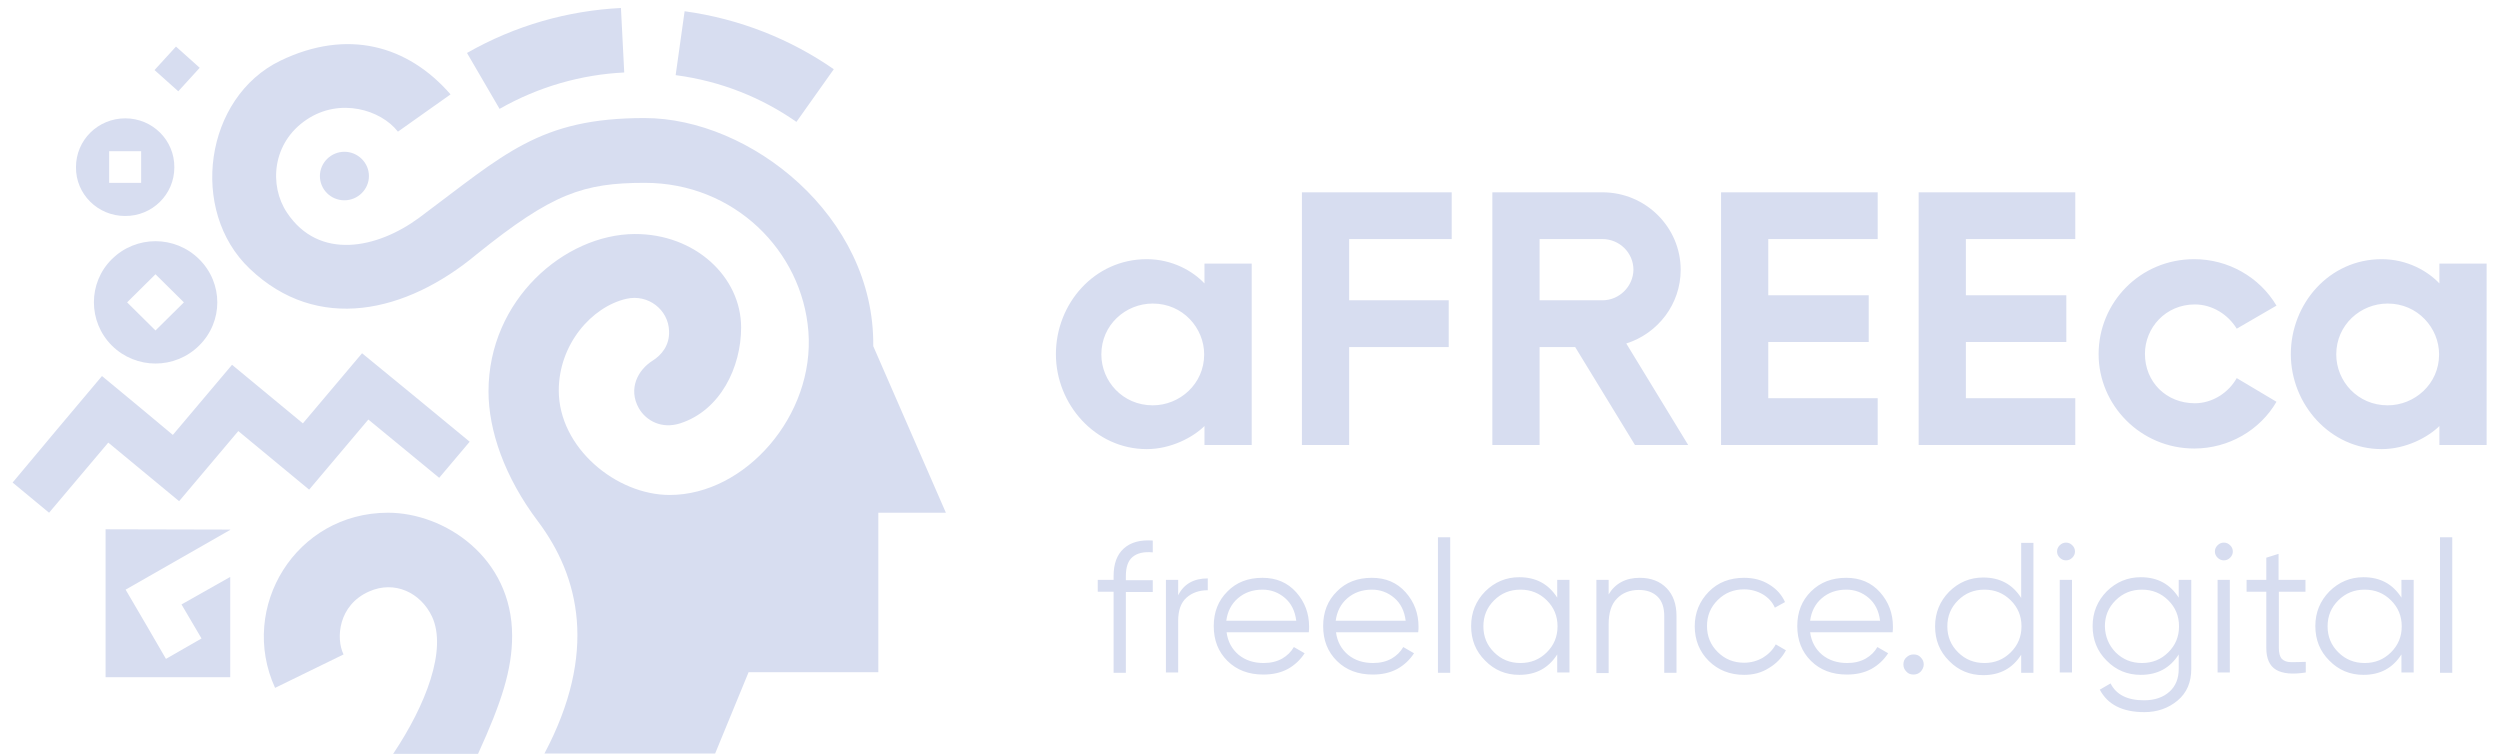 <svg width="169" height="51" viewBox="0 0 169 51" fill="none" xmlns="http://www.w3.org/2000/svg">
<path fill-rule="evenodd" clip-rule="evenodd" d="M24.96 39.98C26.678 39.22 28.436 40.06 29.204 41.68C30.235 43.9 28.8 47.64 26.577 50.96H32.316C33.913 47.46 34.62 45.26 34.62 42.98C34.62 37.66 30.033 34.66 26.233 34.66C19.989 34.66 16.109 41.06 18.595 46.5L23.223 44.24C22.697 43.16 22.859 40.9 24.96 39.98Z" fill="#d7ddf0"/>
<path fill-rule="evenodd" clip-rule="evenodd" d="M43.572 7.98C50.706 7.98 59.133 14.6 59.032 23.4L63.942 34.66H59.375C59.375 38.26 59.375 41.84 59.375 45.44H50.605L48.342 50.94H36.803C40.42 44.12 39.167 38.98 36.378 35.26C34.095 32.24 33.023 29.08 33.023 26.46C33.023 20.26 38.177 15.84 42.905 15.82C46.967 15.8 50.1 18.7 50.1 22.14C50.1 24.82 48.705 27.74 45.977 28.62C44.724 29.02 43.673 28.44 43.188 27.6C42.441 26.28 43.128 25 44.118 24.38C44.724 24 45.27 23.34 45.229 22.38C45.189 20.94 43.815 19.86 42.34 20.2C39.995 20.74 37.773 23.28 37.773 26.4C37.773 30.26 41.653 33.46 45.27 33.46C50.383 33.46 55.091 28.08 54.647 22.4C54.222 16.96 49.635 12.36 43.593 12.36C39.43 12.36 37.328 13.08 32.235 17.18C27.466 21.16 21.464 22.54 16.877 18.16C12.755 14.24 13.826 6.58 18.959 4.1C23.485 1.92 27.567 3.06 30.457 6.38L26.9 8.9C25.748 7.42 22.98 6.58 20.737 8.08C18.393 9.64 18.17 12.54 19.403 14.38C21.565 17.62 25.486 16.82 28.335 14.72C34.115 10.42 36.439 7.98 43.572 7.98Z" fill="#d7ddf0"/>
<path fill-rule="evenodd" clip-rule="evenodd" d="M53.838 8.24L56.364 4.68C53.454 2.66 50.039 1.28 46.28 0.76L45.674 5.08C48.725 5.48 51.494 6.6 53.838 8.24ZM42.198 4.9L41.976 0.54C38.419 0.72 34.862 1.7 31.569 3.58L33.771 7.36C36.439 5.84 39.328 5.04 42.198 4.9Z" fill="#d7ddf0"/>
<path fill-rule="evenodd" clip-rule="evenodd" d="M23.283 13.54C24.192 13.54 24.94 12.8 24.94 11.9C24.94 11 24.192 10.26 23.283 10.26C22.374 10.26 21.626 11 21.626 11.9C21.626 12.8 22.354 13.54 23.283 13.54Z" fill="#d7ddf0"/>
<path fill-rule="evenodd" clip-rule="evenodd" d="M7.561 17.52C9.198 15.9 11.825 15.9 13.462 17.52C15.099 19.14 15.099 21.74 13.462 23.36C11.825 24.98 9.198 24.98 7.561 23.36C5.944 21.74 5.944 19.12 7.561 17.52ZM8.592 20.44L10.511 22.34L12.431 20.44L10.511 18.54L8.592 20.44Z" fill="#d7ddf0"/>
<path fill-rule="evenodd" clip-rule="evenodd" d="M8.47 8C10.309 8 11.805 9.48 11.785 11.32C11.785 13.14 10.289 14.62 8.45 14.6C6.611 14.6 5.116 13.12 5.136 11.3C5.136 9.46 6.631 8 8.47 8ZM7.379 10.22V12.36H9.541V10.22H7.379Z" fill="#d7ddf0"/>
<path d="M11.896 3.148L10.446 4.736L12.051 6.171L13.5 4.583L11.896 3.148Z" fill="#d7ddf0"/>
<path fill-rule="evenodd" clip-rule="evenodd" d="M6.894 25.42C4.873 27.82 2.852 30.22 0.852 32.62L3.317 34.66L7.319 29.92L12.108 33.88L16.109 29.14L20.898 33.1L24.9 28.36L29.689 32.3L31.75 29.86C29.325 27.86 26.9 25.86 24.475 23.88C23.142 25.46 21.808 27.04 20.474 28.62C18.878 27.3 17.281 25.98 15.685 24.66C14.351 26.24 13.017 27.82 11.684 29.4C10.087 28.06 8.491 26.74 6.894 25.42Z" fill="#d7ddf0"/>
<path fill-rule="evenodd" clip-rule="evenodd" d="M7.137 35.78L15.563 35.8V35.82L8.491 39.86L9.885 42.24L11.219 44.54L13.623 43.16L12.27 40.86L15.563 39V45.78H7.137V35.78Z" fill="#d7ddf0"/>
<path fill-rule="evenodd" clip-rule="evenodd" d="M81.422 17.82H84.615V30.08H81.422V28.8C80.655 29.56 79.159 30.36 77.522 30.36C74.046 30.36 71.379 27.34 71.379 23.94C71.379 20.54 73.966 17.52 77.522 17.52C79.26 17.52 80.655 18.34 81.422 19.16V17.82ZM164.903 17.82H168.096V30.08H164.903V28.8C164.135 29.56 162.64 30.36 161.003 30.36C157.527 30.36 154.86 27.34 154.86 23.94C154.86 20.54 157.446 17.52 161.003 17.52C162.741 17.52 164.135 18.34 164.903 19.16V17.82ZM161.407 27.4C163.226 27.4 164.883 25.96 164.883 23.96C164.883 22.18 163.448 20.52 161.407 20.52C159.568 20.52 157.931 21.96 157.931 23.96C157.931 25.76 159.366 27.4 161.407 27.4ZM77.927 27.4C79.745 27.4 81.402 25.96 81.402 23.96C81.402 22.18 79.968 20.52 77.927 20.52C76.088 20.52 74.451 21.96 74.451 23.96C74.451 25.76 75.885 27.4 77.927 27.4ZM148.332 30.32C144.695 30.32 141.866 27.38 141.866 23.94C141.866 20.46 144.654 17.52 148.332 17.52C150.616 17.52 152.738 18.72 153.89 20.66L151.202 22.22C150.636 21.28 149.565 20.58 148.373 20.58C146.392 20.58 144.998 22.16 144.998 23.92C144.998 25.82 146.433 27.26 148.373 27.26C149.565 27.26 150.656 26.54 151.202 25.56L153.89 27.16C152.778 29.08 150.656 30.32 148.332 30.32Z" fill="#d7ddf0"/>
<path fill-rule="evenodd" clip-rule="evenodd" d="M77.927 37.34C77.3 37.28 76.855 37.4 76.552 37.66C76.249 37.92 76.108 38.34 76.108 38.96V39.22H77.927V40.02H76.108V45.48H75.279V40H74.208V39.2H75.279V38.94C75.279 38.12 75.501 37.5 75.966 37.08C76.431 36.66 77.078 36.48 77.927 36.54V37.34ZM79.644 40.24C80.028 39.48 80.695 39.1 81.645 39.1V39.9C81.079 39.9 80.594 40.06 80.21 40.4C79.826 40.74 79.644 41.26 79.644 41.98V45.46H78.816V39.2H79.644V40.24ZM85.343 39.06C86.272 39.06 87.04 39.38 87.626 40.04C88.213 40.7 88.495 41.48 88.495 42.36C88.495 42.46 88.495 42.58 88.475 42.74H82.918C82.999 43.38 83.282 43.88 83.726 44.26C84.191 44.64 84.757 44.82 85.424 44.82C85.909 44.82 86.313 44.72 86.677 44.52C87.02 44.32 87.283 44.06 87.465 43.74L88.192 44.16C87.909 44.6 87.525 44.96 87.061 45.22C86.576 45.48 86.03 45.6 85.403 45.6C84.413 45.6 83.605 45.3 82.978 44.68C82.352 44.06 82.049 43.28 82.049 42.32C82.049 41.38 82.352 40.6 82.978 39.98C83.585 39.36 84.373 39.06 85.343 39.06ZM85.343 39.86C84.676 39.86 84.13 40.06 83.686 40.44C83.241 40.82 82.978 41.34 82.898 41.96H87.626C87.546 41.3 87.283 40.78 86.859 40.42C86.414 40.04 85.909 39.86 85.343 39.86ZM92.739 39.06C93.669 39.06 94.437 39.38 95.023 40.04C95.609 40.7 95.892 41.48 95.892 42.36C95.892 42.46 95.892 42.58 95.871 42.74H90.314C90.395 43.38 90.678 43.88 91.123 44.26C91.587 44.64 92.153 44.82 92.82 44.82C93.305 44.82 93.709 44.72 94.073 44.52C94.416 44.32 94.679 44.06 94.861 43.74L95.588 44.16C95.306 44.6 94.922 44.96 94.457 45.22C93.972 45.48 93.426 45.6 92.8 45.6C91.81 45.6 91.001 45.3 90.375 44.68C89.748 44.06 89.445 43.28 89.445 42.32C89.445 41.38 89.748 40.6 90.375 39.98C90.981 39.36 91.769 39.06 92.739 39.06ZM92.739 39.86C92.072 39.86 91.527 40.06 91.082 40.44C90.638 40.82 90.375 41.34 90.294 41.96H95.023C94.942 41.3 94.679 40.78 94.255 40.42C93.81 40.04 93.305 39.86 92.739 39.86ZM97.205 45.48V36.32H98.034V45.48H97.205ZM105.268 39.2H106.097V45.46H105.268V44.24C104.682 45.16 103.834 45.62 102.702 45.62C101.792 45.62 101.025 45.3 100.398 44.66C99.751 44.02 99.448 43.24 99.448 42.32C99.448 41.4 99.772 40.62 100.398 39.98C101.045 39.34 101.813 39.02 102.702 39.02C103.834 39.02 104.682 39.48 105.268 40.4V39.2ZM101.004 44.1C101.489 44.58 102.075 44.82 102.783 44.82C103.49 44.82 104.076 44.58 104.561 44.1C105.046 43.62 105.289 43.04 105.289 42.34C105.289 41.64 105.046 41.06 104.561 40.58C104.076 40.1 103.49 39.86 102.783 39.86C102.075 39.86 101.489 40.1 101.004 40.58C100.519 41.06 100.277 41.64 100.277 42.34C100.277 43.04 100.519 43.62 101.004 44.1ZM110.846 39.06C111.614 39.06 112.22 39.3 112.665 39.76C113.109 40.22 113.331 40.84 113.331 41.64V45.48H112.503V41.64C112.503 41.08 112.361 40.64 112.058 40.34C111.755 40.04 111.331 39.88 110.785 39.88C110.179 39.88 109.674 40.08 109.31 40.46C108.926 40.84 108.744 41.42 108.744 42.22V45.5H107.916V39.2H108.744V40.18C109.189 39.44 109.896 39.06 110.846 39.06ZM117.899 45.62C116.949 45.62 116.14 45.3 115.514 44.68C114.887 44.06 114.564 43.26 114.564 42.34C114.564 41.42 114.887 40.64 115.514 40C116.14 39.36 116.949 39.06 117.899 39.06C118.525 39.06 119.091 39.2 119.576 39.5C120.081 39.8 120.445 40.2 120.667 40.7L119.98 41.08C119.818 40.7 119.535 40.4 119.172 40.18C118.788 39.96 118.363 39.84 117.899 39.84C117.191 39.84 116.605 40.08 116.12 40.56C115.635 41.04 115.393 41.62 115.393 42.32C115.393 43.02 115.635 43.6 116.12 44.08C116.605 44.56 117.191 44.8 117.899 44.8C118.363 44.8 118.788 44.68 119.172 44.46C119.535 44.24 119.839 43.94 120.041 43.56L120.728 43.96C120.465 44.46 120.081 44.86 119.576 45.16C119.071 45.48 118.525 45.62 117.899 45.62ZM124.81 39.06C125.739 39.06 126.507 39.38 127.093 40.04C127.679 40.7 127.962 41.48 127.962 42.36C127.962 42.46 127.962 42.58 127.942 42.74H122.365C122.445 43.38 122.728 43.88 123.173 44.26C123.638 44.64 124.204 44.82 124.87 44.82C125.355 44.82 125.76 44.72 126.123 44.52C126.467 44.32 126.73 44.06 126.911 43.74L127.639 44.16C127.356 44.6 126.972 44.96 126.507 45.22C126.022 45.48 125.477 45.6 124.85 45.6C123.86 45.6 123.052 45.3 122.425 44.68C121.799 44.06 121.496 43.28 121.496 42.32C121.496 41.38 121.799 40.6 122.425 39.98C123.052 39.36 123.84 39.06 124.81 39.06ZM124.81 39.86C124.143 39.86 123.597 40.06 123.153 40.44C122.708 40.82 122.445 41.34 122.365 41.96H127.093C127.013 41.3 126.75 40.78 126.325 40.42C125.881 40.04 125.376 39.86 124.81 39.86ZM129.842 45.4C129.7 45.54 129.539 45.6 129.357 45.6C129.155 45.6 128.993 45.54 128.872 45.4C128.73 45.26 128.67 45.1 128.67 44.92C128.67 44.72 128.73 44.56 128.872 44.44C129.013 44.3 129.175 44.24 129.357 44.24C129.559 44.24 129.72 44.3 129.842 44.44C129.983 44.58 130.044 44.74 130.044 44.92C130.044 45.1 129.963 45.26 129.842 45.4ZM136.632 36.7H137.46V45.48H136.632V44.26C136.046 45.18 135.197 45.64 134.065 45.64C133.156 45.64 132.388 45.32 131.761 44.68C131.115 44.04 130.812 43.26 130.812 42.34C130.812 41.42 131.135 40.64 131.761 40C132.408 39.36 133.176 39.04 134.065 39.04C135.197 39.04 136.046 39.5 136.632 40.42V36.7ZM132.368 44.1C132.853 44.58 133.439 44.82 134.146 44.82C134.853 44.82 135.439 44.58 135.924 44.1C136.409 43.62 136.652 43.04 136.652 42.34C136.652 41.64 136.409 41.06 135.924 40.58C135.439 40.1 134.853 39.86 134.146 39.86C133.439 39.86 132.853 40.1 132.368 40.58C131.883 41.06 131.64 41.64 131.64 42.34C131.64 43.04 131.883 43.62 132.368 44.1ZM140.087 37.7C139.966 37.82 139.825 37.88 139.663 37.88C139.501 37.88 139.36 37.82 139.239 37.7C139.117 37.58 139.057 37.44 139.057 37.28C139.057 37.12 139.117 36.98 139.239 36.86C139.36 36.74 139.501 36.68 139.663 36.68C139.825 36.68 139.966 36.74 140.087 36.86C140.209 36.98 140.269 37.12 140.269 37.28C140.269 37.44 140.209 37.58 140.087 37.7ZM139.239 45.48V39.2H140.067V45.46H139.239V45.48ZM147.302 39.2H148.13V45.22C148.13 46.12 147.827 46.84 147.201 47.36C146.574 47.88 145.826 48.14 144.958 48.14C143.462 48.14 142.472 47.62 141.946 46.62L142.674 46.2C143.058 46.96 143.806 47.34 144.937 47.34C145.665 47.34 146.231 47.14 146.655 46.76C147.079 46.38 147.281 45.86 147.281 45.22V44.24C146.695 45.16 145.847 45.62 144.715 45.62C143.806 45.62 143.038 45.3 142.411 44.66C141.765 44.02 141.461 43.24 141.461 42.32C141.461 41.4 141.785 40.62 142.411 39.98C143.058 39.34 143.826 39.02 144.715 39.02C145.847 39.02 146.695 39.48 147.281 40.4V39.2H147.302ZM143.017 44.1C143.502 44.58 144.089 44.82 144.796 44.82C145.503 44.82 146.089 44.58 146.574 44.1C147.059 43.62 147.302 43.04 147.302 42.34C147.302 41.64 147.059 41.06 146.574 40.58C146.089 40.1 145.503 39.86 144.796 39.86C144.089 39.86 143.502 40.1 143.017 40.58C142.532 41.06 142.29 41.64 142.29 42.34C142.31 43.04 142.553 43.62 143.017 44.1ZM150.757 37.7C150.636 37.82 150.495 37.88 150.333 37.88C150.171 37.88 150.03 37.82 149.909 37.7C149.787 37.58 149.727 37.44 149.727 37.28C149.727 37.12 149.787 36.98 149.909 36.86C150.03 36.74 150.171 36.68 150.333 36.68C150.495 36.68 150.636 36.74 150.757 36.86C150.879 36.98 150.939 37.12 150.939 37.28C150.939 37.44 150.879 37.58 150.757 37.7ZM149.909 45.48V39.2H150.737V45.46H149.909V45.48ZM155.87 40H154.051V43.8C154.051 44.14 154.112 44.38 154.253 44.54C154.395 44.68 154.597 44.76 154.86 44.76C155.122 44.76 155.466 44.76 155.87 44.74V45.46C154.981 45.6 154.314 45.54 153.869 45.28C153.425 45.02 153.202 44.52 153.202 43.8V40H151.869V39.2H153.202V37.7L154.031 37.44V39.2H155.85V40H155.87ZM162.337 39.2H163.165V45.46H162.337V44.24C161.751 45.16 160.902 45.62 159.77 45.62C158.861 45.62 158.093 45.3 157.466 44.66C156.82 44.02 156.517 43.24 156.517 42.32C156.517 41.4 156.84 40.62 157.466 39.98C158.113 39.34 158.881 39.02 159.77 39.02C160.902 39.02 161.751 39.48 162.337 40.4V39.2ZM158.073 44.1C158.558 44.58 159.144 44.82 159.851 44.82C160.558 44.82 161.144 44.58 161.629 44.1C162.114 43.62 162.357 43.04 162.357 42.34C162.357 41.64 162.114 41.06 161.629 40.58C161.144 40.1 160.558 39.86 159.851 39.86C159.144 39.86 158.558 40.1 158.073 40.58C157.588 41.06 157.345 41.64 157.345 42.34C157.345 43.04 157.588 43.62 158.073 44.1ZM164.944 45.48V36.32H165.772V45.48H164.944Z" fill="#d7ddf0"/>
<path fill-rule="evenodd" clip-rule="evenodd" d="M88.01 13C88.01 18.7 88.01 24.38 88.01 30.08H91.203V23.46H97.933V20.3H91.203V16.16H98.135V13H88.01ZM140.289 30.08V26.92H132.893V23.12H139.683V19.96H132.893V16.16H140.289V13H129.7C129.7 18.7 129.7 24.38 129.7 30.08H140.289ZM126.932 30.08V26.92H119.535V23.12H126.325V19.96H119.535V16.16H126.932V13H116.343C116.343 18.7 116.343 24.38 116.343 30.08H126.932ZM114.12 30.08L109.936 23.22C112.079 22.54 113.614 20.56 113.614 18.24C113.614 15.36 111.25 13 108.32 13H100.883C100.883 18.7 100.883 24.38 100.883 30.08H104.076V23.46H106.481L110.523 30.08C111.715 30.08 112.907 30.08 114.12 30.08ZM108.32 20.3H104.076V16.16H108.32C109.472 16.16 110.421 17.08 110.421 18.24C110.401 19.36 109.472 20.3 108.32 20.3Z" fill="#d7ddf0"/>
</svg>
